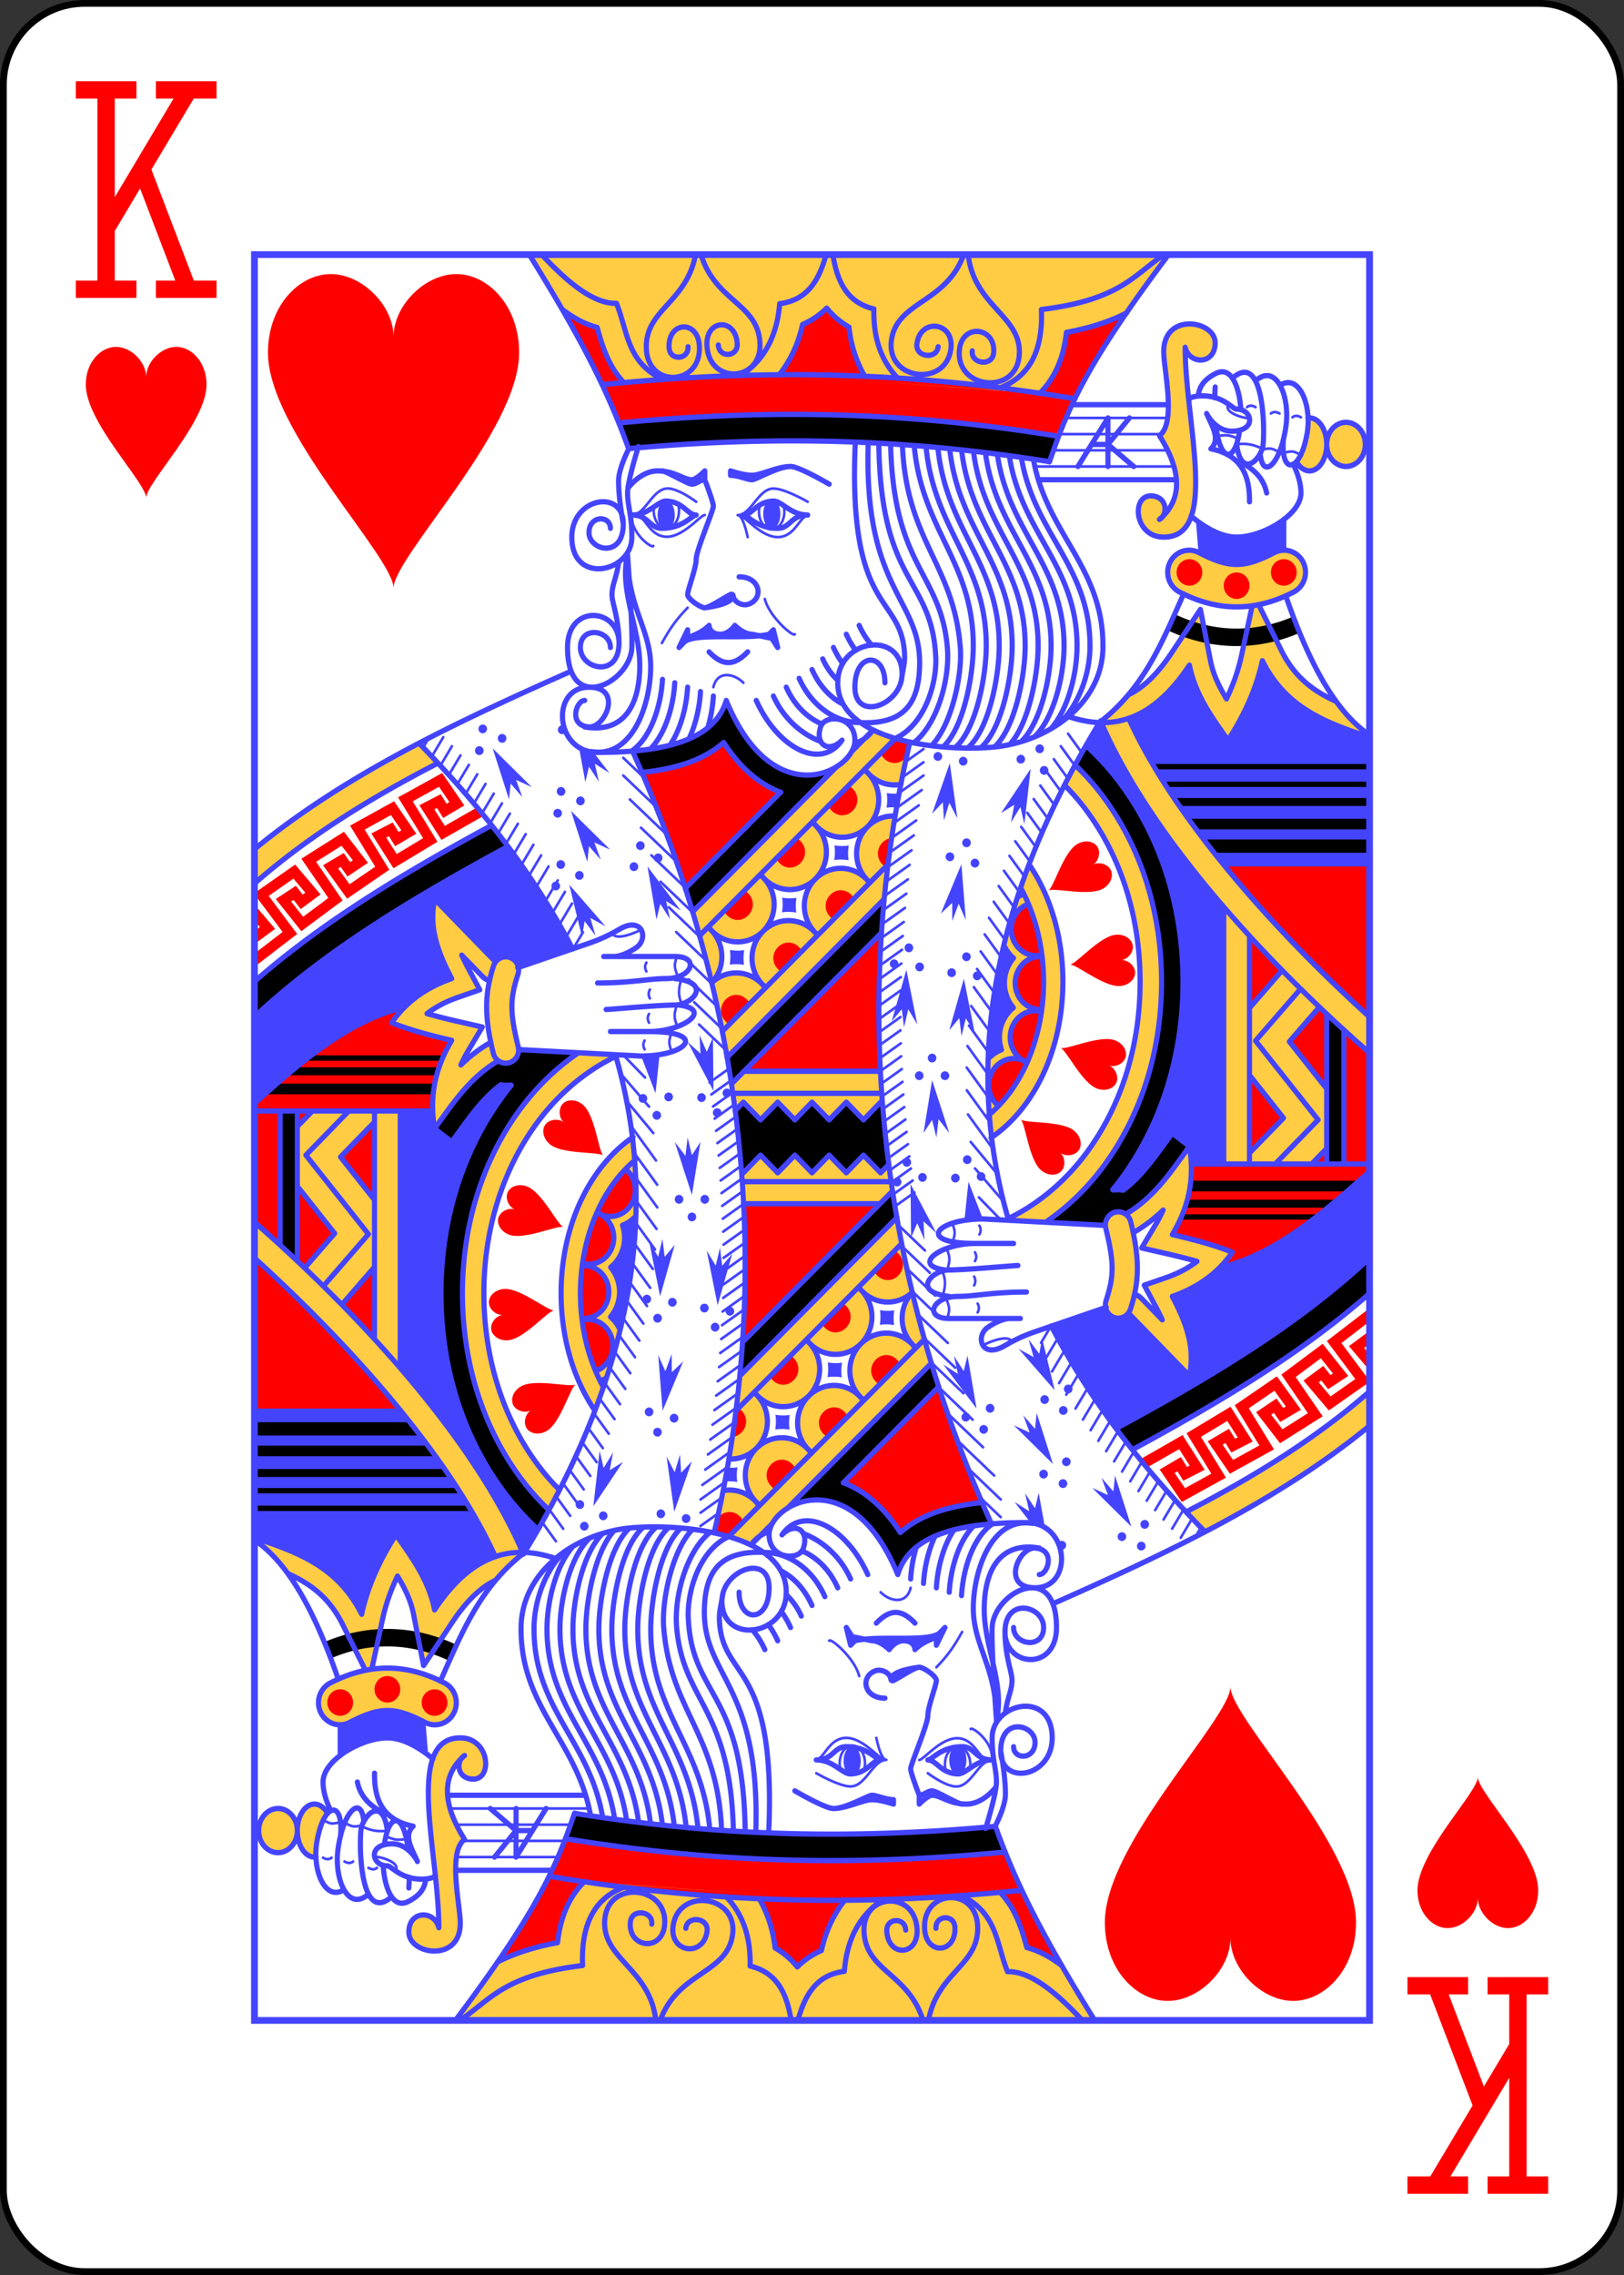<svg xmlns="http://www.w3.org/2000/svg" xmlns:xlink="http://www.w3.org/1999/xlink" width="240" height="336" viewBox="-120 -168 240 336" preserveAspectRatio="none" xmlns:v="https://vecta.io/nano"><rect x="-120" y="-168" width="240" height="336" fill="#333333" stroke="none"/><defs><path id="A" d="M-82.4-130.4H82.4v260.8H-82.4z"/></defs><symbol id="B" viewBox="-500 -500 1000 1000" preserveAspectRatio="xMinYMid"><path d="M-285-460h200m-100 0v920m-100 0h200M85-460h200m-100 20l-355 595M85 460h200m-100-20L-10-70" stroke="red" stroke-width="80" stroke-linecap="square" stroke-miterlimit="1.5" fill="none"/></symbol><symbol id="C" viewBox="-600 -600 1200 1200" preserveAspectRatio="xMinYMid"><path d="M0-300c0-100 100-200 200-200s200 100 200 250C400 0 0 400 0 500 0 400-400 0-400-250c0-150 100-250 200-250S0-400 0-300z" fill="red"/></symbol><symbol id="D" preserveAspectRatio="none" viewBox="0 0 1300 2000"><path fill="#fc4" d="M320.354 0c60.636 94.994 91.193 153.283 115.787 219.859 186.786-16.687 339.962-8.712 490.734 14.793C947.967 174.509 969.461 124.313 1065.727 0zM1090 78.564c-15 .062-30 8.936-30 31.436 0 20 14.992 80.996-5 95 26.055 40.329 25.883 70.236 3.91 91.48 5.286-7.545 3.077-21.749-12.342-23.123C1021.667 271.139 1025 320 1060 320c65.192 0 25-130 25-215 5 20 35 20 35-5 0-12.748-15-21.497-30-21.436zM1230 185c-.633 0-1.266.045-1.897.135.27 16.532-3.981 32.956-13.363 49.256 3.8 6.729 9.381 10.609 15.26 10.609 11.046 0 20-13.431 20-30s-8.954-30-20-30zm20 30a22.5 25 0 0 0 22.5 25 22.5 25 0 0 0 22.5-25 22.5 25 0 0 0-22.5-25 22.5 25 0 0 0-22.5 25zm-49.881 119.84a25.003 25.003 0 0 0-11.299 2.799c-35.528 17.764-52.113 17.764-87.641 0a25.003 25.003 0 1 0-22.359 44.723c28.37 14.185 56.309 19.305 84.367 15.393l-12.596 56.838c-3.547 16.006-9.343 32.204-17.385 48.609-8.742-14.062-15.645-27.995-18.699-43.143l-11.721-58.129-33.434 48.975c-18.028 26.407-34.973 40.588-50.74 47.77-3.208 5.616-19.317 21.99-28.877 29.156l-3.338.309.689 1.535c-.208.132-.44.295-.637.412.274.006.548.002.822.006C1045.5 660.939 1178.456 800.588 1300 904.242v-40.715c-111.405-98.016-228.001-224.936-280.809-338.262 24.201-8.04 47.876-26.675 70.809-60.266 6.67 33.087 26.021 58.938 45 85 19.905-29.886 33.326-59.885 40-90 28.146 55.001 76.599 70.801 125 86.701v-2.834c-15.518-10.109-29.132-22.122-39.064-37.816-26.513-11.63-48.277-27.341-63.68-57.439l-26.66-52.096c13.469-2.64 26.977-7.351 40.584-14.154a25.003 25.003 0 0 0-11.061-47.521zM721.127 538.338l-24.783 24.313c-3.44 6.355-9.802 12.743-17.629 17.307L510.768 744.115a1384.97 1384.97 0 0 1 22.34 80.496c15.821-16.563 15.728-42.643-.223-59.049-1.295-1.331-2.677-2.578-3.875-3.986 1.37 1.234 2.579 2.653 3.875 3.986 16.362 16.829 43.269 17.206 60.098.844s17.208-43.269.846-60.098c-1.366-1.405-2.829-2.713-4.086-4.201 1.45 1.297 2.719 2.795 4.086 4.201 16.362 16.829 43.269 17.208 60.098.846s17.208-43.269.846-60.098c-1.437-1.478-2.98-2.85-4.295-4.418 1.528 1.357 2.857 2.939 4.295 4.418 16.362 16.829 43.269 17.208 60.098.846s17.208-43.271.846-60.1c-1.507-1.55-3.131-2.983-4.504-4.633 1.607 1.417 2.995 3.081 4.504 4.633 9.838 10.119 24.057 14.694 37.986 11.795a1300.94 1300.94 0 0 1 10.508-47.437c-15.57-3.203-30.436-7.746-43.082-13.822zm-6.258 109.564c-16.829 16.362-17.208 43.269-.846 60.098 1.119 1.151 2.303 2.239 3.35 3.445-1.178-1.081-2.231-2.294-3.35-3.445-16.362-16.829-43.269-17.208-60.098-.846s-17.208 43.269-.846 60.098c1.19 1.224 2.453 2.376 3.561 3.662-1.255-1.143-2.371-2.438-3.561-3.662-16.362-16.829-43.269-17.208-60.098-.846s-17.208 43.271-.846 60.1c1.26 1.296 2.601 2.51 3.77 3.877-1.332-1.205-2.509-2.58-3.77-3.877-15.971-16.427-42.08-17.232-59.025-1.881a1372.76 1372.76 0 0 1 17.916 84.4l183.162-179.252c3.062-31.157 7.286-62.468 12.719-93.918-11.875-.592-23.502 3.747-32.039 12.047zm241.977-69.66l-12.512 22.57a258.88 258.88 0 0 1 26.76 30.346c40.312 53.644 61.406 120.996 61.406 192.369s-21.093 138.726-61.406 192.371c-23.731 31.58-55.716 59.03-93.498 76.514l45.037 3.34c26.851-17.853 49.978-40.256 68.447-64.834 43.835-58.332 66.42-131.092 66.42-207.391s-22.586-149.059-66.42-207.389a283.65 283.65 0 0 0-34.234-37.896zm-204.822 29.742l-3.842 20.584 3.842-20.584zm150.879 83.053c-43.345 110.769-55.473 213.145-43.953 308.992 14.996-9.728 28.699-22.901 40.195-38.199 27.3-36.329 43.355-85.002 43.355-138.303 0-50.701-14.527-97.213-39.598-132.49zM1130 741.301V1030h105l15-17.574v-67.645l-43.512-53.4 33.828-37.889-43.32-41.572L1160 853.361V774.01zM570.734 925l-14.627 14.322 4.344 30.227L570 960l20 20 20-20 20 20 20-20 20 20 20-20 20 20 20-20 2.236 2.236L729.818 925zM1160 929.314l39.627 48.631-39.627 39.629zM1090 1010c-21.101 28.415-40.879 57.832-74.309 76.92a15.002 15.002 0 0 0-23.164 16.074c9.715 38.859 9.69 53.516.322 81.619a15.002 15.002 0 0 0 25.971 14.207L1090 1270c3.764-21.351 4.836-44.933-20-90 29.406-9.92 53.114-26.17 70-50-16.654-6.659-39.961-13.326-70-20 22.693-36.974 25.104-69.341 20-100zm-30.66 72.209c-2.399 5.171-5.098 10.453-8.516 16.022l-16.504 26.891 30.799 6.844c12.616 2.803 23.682 5.594 33.682 8.346-10.233 7.616-22.108 13.686-35.992 18.369l-25.506 8.605 12.992 23.574c3.169 5.75 5.774 10.884 8.055 15.67l-23.619-23.619a22.4 22.4 0 0 0-8.715-5.549c4.889-21.744 4.288-42.223-1.607-69.652.823-.361 1.634-.774 2.428-1.242 12.459-7.113 23.026-15.421 32.504-24.258zM1300 1287.623c-63.402 53.97-136.274 97.473-213.894 136.4l22.383 22.426c68.061-34.6 132.961-73.233 191.512-119.961z"/></symbol><symbol id="E" preserveAspectRatio="none" viewBox="0 0 1300 2000"><path fill="red" d="M667.129 60.605c-7.782 7.603-17.327 14.042-28.16 18.557-4.972 22.292-14.542 41.391-27.148 56.947-57.83.426-118.197 3.301-181.547 8.973-6.182-6.936-11.54-14.351-15.539-21.9-8.068-15.23-11.816-28.962-15.193-40.678-14.958-3.779-28.374-11.3-40.654-20.223 29.074 48.754 48.962 87.641 65.6 127.744 195.866-17.399 355.945-8.977 513.148 15.521 14.906-38.016 34.875-77.296 79.129-139.66-17.867 9.1-40.336 16.83-70.18 22.223-2.839 26.208-11.877 48.573-27.486 65.252a94.42 94.42 0 0 1-3.928 3.955l-203.953-14.262 203.133 13.801c-65.998-9.5-133.039-16.083-202.99-18.971-9.361-15.969-15.921-34.721-18.256-55.77-10.278-5.666-19.065-13.105-25.975-21.51zM1090 345a15 15 0 1 0 0 30 15 15 0 1 0 0-30zm110 0a15 15 0 1 0 0 30 15 15 0 1 0 0-30zm-55 15a15 15 0 1 0 0 30 15 15 0 1 0 0-30zM747 548l-17.08 16.857c.85 1.971 2.089 3.843 3.719 5.52 6.944 7.142 17.604 7.291 24.746.348a19.02 19.02 0 0 0 2.074-2.377l3.398-16.229zm-199.945 4.58c-13.256 11.369-29.45 19.387-46.059 24.488-15.724 4.83-32.378 7.76-49.045 9.994 18.804 42.608 35.625 86.046 50.391 130.656l111.373-108.91c-23.62-8.164-47.028-26.43-66.66-56.229zm-44.713 165.139l-.016.016.188.496-.172-.512zm190.193-116.287l-23.439 22.947c.845 1.872 2.044 3.65 3.6 5.25 6.944 7.142 17.604 7.291 24.746.348s7.293-17.604.35-24.746c-1.586-1.632-3.368-2.898-5.256-3.799zm50.359 59.363c-3.8.369-7.524 2.043-10.598 5.031-7.142 6.944-7.291 17.604-.348 24.746.741.762 2.534 1.95 4.074 2.916zm-111.021.027l-23.59 23.092c.836 1.768 1.991 3.447 3.469 4.967 6.944 7.142 17.604 7.293 24.746.35s7.291-17.606.348-24.748c-1.508-1.551-3.189-2.77-4.973-3.66zM1300 690.012l-170.836.102c51.649 61.762 111.97 121.61 170.836 173.402zm-616.199 29.959c-4.426-.062-8.876 1.636-12.447 5.107-7.142 6.944-7.291 17.604-.348 24.746 1.232 1.268 2.582 2.316 4.008 3.143l24.055-23.551c-.777-1.41-1.767-2.752-2.969-3.988-3.472-3.571-7.873-5.395-12.299-5.457zm-112.594.246l-23.73 23.232c.824 1.665 1.934 3.247 3.332 4.686 6.944 7.142 17.604 7.291 24.746.348s7.291-17.604.348-24.746c-1.429-1.47-3.014-2.643-4.695-3.52zm331.207 15.656c-12.14 3.718-20.203 15.212-20.203 28.17 0 16.569 13.016 30 29.072 30 2.231 0 4.454-.265 6.766.129-.613.858-1.366.828-2.121.828-16.056 0-29.072 13.431-29.072 30s13.016 30 29.072 30c.615 0 1.229-.019 1.699 1.229-2.547.639-5.02.309-7.504.309-16.056 0-29.072 13.431-29.072 30 0 10.741 5.554 20.471 14.24 25.85-3.236-1.212-6.662-1.857-10.133-1.857-16.056 0-29.072 13.431-29.072 30 0 9.245 4.13 17.972 11.521 23.424C900.532 930.564 920 878.849 920 823.527c0-30.751-6.036-60.829-17.586-87.654zm-171.395 32.18l-159.818 156.49 158.576.34c-2.723-51.569-2.412-103.855 1.242-156.83zm429.223 5.037l-.242 78.85 36.947-41.236c-12.348-13.431-24.516-25.885-36.705-37.613zm-537.385 6.133c-4.426-.062-8.876 1.637-12.447 5.109-7.142 6.944-7.293 17.604-.35 24.746 1.311 1.349 2.757 2.447 4.285 3.297l23.928-23.432a18.56 18.56 0 0 0-3.117-4.264c-3.472-3.571-7.873-5.395-12.299-5.457zm-60.943 59.254c-4.426-.062-8.876 1.636-12.447 5.107-7.142 6.944-7.293 17.604-.35 24.746 1.389 1.429 2.928 2.579 4.557 3.447l23.801-23.303c-.816-1.613-1.903-3.145-3.262-4.543-3.472-3.571-7.873-5.393-12.299-5.455zm678.402 15.016l-33.828 37.889 43.512 53.4v-82.447zm29.49 25.582l.312 150.926H1300V904.26l-30.193-25.186zM1160 929.314v88.26l39.627-39.629zm90 83.578L1232.318 1030h17.787zm50 17.119l-207.918.24c.981 24.864-4.379 50.904-22.082 79.748 30.039 6.674 53.346 13.341 70 20-4.213 5.945-8.85 11.418-14.428 16.93 68.457-14.519 130.475-70.541 174.428-108.885zm-1.736 164.57l-48.064 35.9 33.17 43.131-28.812 19.615-13.892-15.891 3.092-2.227 7.924 9.961 23.426-14.978-29.789-36.447-48.121 34.863 30.887 43.734-29.664 18.227-13.135-16.522 3.191-2.08 7.451 10.32 24.1-13.867-28.08-37.834-49.141 32.764 28.688 45.504-30.645 16.443-12.147-17.26 3.309-1.891 6.834 10.738 24.869-12.436-25.82-39.412-51.275 30.016 28.875 45.801-30.645 16.443-12.147-17.26 3.309-1.891 6.834 10.738 24.869-12.436-25.75-39.305-49.443 27.469 8.01 9.275 37.508-20.838 12.248 18.695-3.129 1.564-7.166-11.262-24.691 14.109 25.853 36.74 51.355-27.557-29.125-46.199 30.725-17.984 12.178 18.588-3.129 1.564-7.166-11.262-24.691 14.109 25.853 36.74 51.355-27.557-29.312-46.496 29.914-19.947 13.244 17.846-3.033 1.744-7.812-10.822-23.824 15.527 27.957 35.166 49.623-30.49-31.426-44.5 29.352-21.266 14.092 17.242-2.949 1.885-8.309-10.447-23.072 16.625 29.568 33.82 47.48-32.322v-1.254l-32.869-42.74 29.111-21.744 3.758 4.598v-18.961zm.76 25.103l-23.072 16.625 24.049 27.508v-18.233l-6.336-7.248 3.092-2.227 3.244 4.078v-19.275z"/></symbol><symbol id="F" preserveAspectRatio="none" viewBox="0 0 1300 2000"><path fill="#44f" d="M603.152 277.127a10 16.642 0 0 0-10 16.641 10 16.642 0 0 0 10 16.643 10 16.642 0 0 0 10-16.643 10 16.642 0 0 0-10-16.641zM480 278.357A10 16.642 0 0 0 470 295a10 16.642 0 0 0 10 16.643A10 16.642 0 0 0 490 295a10 16.642 0 0 0-10-16.643zm720.082 21.563C1184.405 311.755 1162.229 320 1145 320c-16.299 0-32.597-8.856-44.219-17.086l1.633 35.299c34.293 17.189 50.878 17.19 86.406-.574a24.89 24.89 0 0 1 11.238-2.795zM530 420c-10 10-24.607 13.168-25.584 14.406L500 440c8.827-11.184 57.87-5.191 88.768-8.246L580 430c-10 0-20-10-20-10s-6.717 10-16.717 10C529.999 430 530 420 530 420zm58.768 11.754L605 435l-5-5c-3.328.787-7.126 1.348-11.232 1.754zM1175 460c-6.674 30.115-20.095 60.114-40 90-18.979-26.062-38.33-51.913-45-85-22.902 33.546-46.544 52.183-70.799 60.172 24.822 53.374 63.838 109.791 109.855 164.809l170.943.018V546.701c-48.401-15.9-96.854-31.7-125-86.701zm-188.602 68.139c-5.778 9.182-11.348 18.312-16.768 27.652 15.487 14.084 29.388 29.297 41.436 45.328 47.354 63.015 71.434 141.175 71.434 222.408s-24.078 159.394-71.434 222.41c-3.338 4.443-6.819 8.822-10.373 13.275 2.7.03 5.286-.139 7.934-.033 1.484.059 2.865.277 4.271.455 22.057-16.129 38.059-38.99 57.031-64.539L1090 1010c1.05 6.306 1.782 12.684 2.055 19.58l37.807.42.66-289.316c-60.507-69.222-113.196-142.191-144.123-212.545zm-71.094 26.615a5 5 0 0 0-1.953 9.525 5 5 0 0 0 4.238-9.057 5 5 0 0 0-2.285-.469zm-118.52 8.67a5 5 0 0 0-.941 9.918 5 5 0 1 0 1.791-9.838 5 5 0 0 0-.85-.08zm96.459 3.09a5 5 0 0 0-1.953 9.525 5 5 0 0 0 4.238-9.057 5 5 0 0 0-2.285-.469zm-66.943 2.287a5 5 0 0 0-.943 9.918 5 5 0 0 0 1.791-9.838 5 5 0 0 0-.848-.08zm-15.701 7.23l-20.592 57.234 12.525-12.965 1.334 20.574 6.215-19.957 9.439 17.727zm109.818 3.193a5 5 0 0 0-1.953 9.527 5 5 0 1 0 4.238-9.059 5 5 0 0 0-2.285-.469zm-15.539 3.172l-34.482 50.109 15.414-9.35-3.945 20.234 11.09-17.717 4.615 19.543zM737.121 609.82a53.15 53.15 0 0 1-.234 16.674c3.906-.564 7.861-.691 11.787-.381l2.93-15.787c-4.823.493-9.7.323-14.482-.506zm92.875 51.41a5 5 0 0 0-1.045 9.854 5 5 0 1 0 2.387-9.711 5 5 0 0 0-1.342-.143zm-153.818 7.844a53.15 53.15 0 0 1-.234 16.674 53.15 53.15 0 0 1 16.674.234 53.15 53.15 0 0 1 .234-16.674 53.15 53.15 0 0 1-16.674-.234zm134.479 7.998a5 5 0 0 0-1.045 9.854 5 5 0 1 0 2.387-9.711 5 5 0 0 0-1.342-.143zm29.133 7.16a5 5 0 0 0-1.045 9.854 5 5 0 1 0 2.387-9.711 5 5 0 0 0-1.342-.143zm-15.611 6.273l-24.033 55.879 13.291-12.18.082 20.615 7.416-19.541 8.344 18.266zm-208.943 37.82A53.15 53.15 0 0 1 615 745a53.15 53.15 0 0 1 16.674.234 53.15 53.15 0 0 1 .234-16.674 53.15 53.15 0 0 1-16.674-.234zm147.967 51.855a5 5 0 0 0-.832 9.959 5 5 0 1 0 1.186-9.93 5 5 0 0 0-.354-.029zm110.396 2.289c-10.961 44.137-16.844 86.611-18.26 127.848l.193.508c4.283-4.47 9.521-7.995 15.379-10.203-1.534-4.455-2.359-9.207-2.359-14.086 0-13.505 6.336-25.728 16.191-33.564-6.465-7.527-10.387-17.353-10.387-27.973 0-10.72 3.992-20.632 10.566-28.186-4.719-3.988-8.568-9.009-11.324-14.344zm-319.307 5.109c.8 5.533.721 11.164-.234 16.672a53.15 53.15 0 0 1 16.674.234c-.8-5.533-.721-11.164.234-16.672a53.15 53.15 0 0 1-16.674-.234zm275.484 2.725a5 5 0 0 0-.332 9.959 5 5 0 1 0 1.184-9.93 5 5 0 0 0-.852-.029zm-84.338 7.959a5 5 0 0 0-.332 9.959 5 5 0 1 0 1.186-9.93 5 5 0 0 0-.854-.029zm30.145 3.549a5 5 0 0 0-5.061 4.408 5 5 0 1 0 9.93 1.184 5 5 0 0 0-4.869-5.592zm36.93 6.574a5 5 0 0 0-.332 9.959 5 5 0 1 0 1.184-9.93 5 5 0 0 0-.852-.029zM760 810l-17.039 58.393 11.707-13.709 2.596 20.451 4.977-20.301 10.51 17.113zm82.654 1.936a5 5 0 0 0-5.059 4.408 5 5 0 1 0 9.93 1.184 5 5 0 0 0-4.871-5.592zm-15.58 8.188l-17.039 58.393 11.707-13.709 2.596 20.451 4.977-20.301 10.51 17.113zM790 905a5 5 0 1 0 0 10 5 5 0 1 0 0-10zm-15 20a5 5 0 1 0 0 10 5 5 0 1 0 0-10zm30 0a5 5 0 1 0 0 10 5 5 0 1 0 0-10zm-15 10l-10 60 10-15 5 20 2.537-20.748L810 995zm41.168 85.121a5 5 0 0 0-5.203 5.281 5 5 0 1 0 9.984-.578 5 5 0 0 0-4.781-4.707zm-70.5 2.992a5 5 0 0 0-5.051 5.867 5 5 0 1 0 9.848-1.738 5 5 0 0 0-4.797-4.129zM1300 1038.551c-44.498 38.33-106.274 93.932-174.578 108.529-14.742 14.61-33.499 25.524-55.422 32.92 24.836 45.067 23.764 68.649 20 90l-71.174-71.176c-3.786 4.87-10.371 7.082-16.574 5.014-5.289-1.763-8.931-6.182-9.961-11.27l-63.361 21.008c21.407 40.022 46.899 78.807 75.711 116.182 109.285-57.818 212.277-117.477 295.359-193.248zm-307.709 154.018l.766-.254-.916-.598c.041.286.093.569.15.852zm-144.992-153.348a5 5 0 0 0-5.203 5.281 5 5 0 0 0 5.279 4.703 5 5 0 0 0-.076-9.988zm-68.383.98a5 5 0 0 0-5.051 5.867 5 5 0 1 0 9.848-1.738 5 5 0 0 0-4.797-4.129zm38.432.754a5 5 0 0 0-5.203 5.279 5 5 0 1 0 9.984-.578 5 5 0 0 0-4.781-4.705zm-67.977 4.461a5 5 0 0 0-5.049 5.867 5 5 0 1 0 9.848-1.738 5 5 0 0 0-4.799-4.129zm83.029 4.658l-4.727 43.863 21.557-1.672zm-67.514 2.656l.58 60.824 7.24-16.51 8.4 18.828L780 1095l15.01 13.342zm153.299 174.525L915 1245l-12.562-16.346 5.949 20.037-17.711-9.469 42.275 47.041zm-86.875 19.826l-4.449 17.469-11.361-17.203 4.5 20.412-16.986-10.713 38.797 49.949zm117.338 32.783a5 5 0 0 0-4.533 6.996 5 5 0 1 0 9.17-3.99 5 5 0 0 0-4.637-3.006zm-27.51 11.969a5 5 0 0 0-4.533 6.994 5 5 0 1 0 9.17-3.99 5 5 0 0 0-4.637-3.004zm-63.359 9.897a5 5 0 0 0-1.82.279 5 5 0 1 0 3.322 9.432 5 5 0 0 0-1.502-9.713zm85.094 2.459a5 5 0 0 0-4.535 6.994 5 5 0 0 0 9.17-3.988 5 5 0 0 0-4.635-3.006zm-113.391 7.508a5 5 0 0 0-1.82.279 5 5 0 1 0 3.322 9.432 5 5 0 0 0-1.502-9.713zm82.398.373L910 1330l-13.723-15.385 7.396 19.549-18.354-8.149 45.598 43.828zm-61.605 13.508a5 5 0 0 0-1.82.279 5 5 0 1 0 3.322 9.432 5 5 0 0 0-1.502-9.713zm96.33 36.721a5 5 0 0 0-4.51 7.322 5 5 0 0 0 8.854-4.647 5 5 0 0 0-4.344-2.676zm-26.562 13.945a5 5 0 0 0-4.51 7.322 5 5 0 1 0 8.854-4.648 5 5 0 0 0-4.344-2.674zm83.164 6.662l-1.881 17.93-13.725-15.385L995 1405l-18.354-8.148 45.596 43.826zm-60.586 4.072a5 5 0 0 0-4.51 7.324 5 5 0 1 0 8.854-4.648 5 5 0 0 0-4.344-2.676zm-28.383 15.498L910 1420l-11.566-17.064 4.744 20.355-17.113-10.508 18.98 23.838 16.611 5.371zm123.693 30.656a5 5 0 0 0-4.51 7.324 5 5 0 1 0 8.853-4.648 5 5 0 0 0-4.344-2.676zm-26.562 13.945a5 5 0 0 0-4.51 7.324 5 5 0 0 0 8.854-4.648 5 5 0 0 0-4.344-2.676zm-70.357 9.73a5 5 0 0 0-4.061 2.465l2.543 7.205a5 5 0 0 0 6.467-6.392 5 5 0 0 0-4.949-3.277zm92.936 1.006a5 5 0 0 0-4.51 7.322 5 5 0 0 0 8.853-4.647 5 5 0 0 0-4.344-2.676z"/></symbol><symbol id="G" preserveAspectRatio="none" viewBox="0 0 1300 2000"><path d="M631.533 181.016c-65.078-.14-133.435 2.915-206.787 9.697l11.316 29.096c186.863-16.634 340.041-8.662 490.852 14.756l10.643-28.699c-98.203-15.511-197.56-24.617-306.023-24.85zm441.234 226.17l-8.416 18.141c49.739 23.015 104.156 24.041 154.311 3.076l-7.596-18.488c-45.317 19.084-93.23 18.174-138.299-2.729zM550 505c-11.907 39.688-58.598 53.443-109.68 57.092 3.89 7.731 7.574 15.85 11.309 24.242 16.989-1.506 33.643-4.436 49.367-9.266 16.608-5.101 32.803-13.12 46.059-24.488 19.633 29.798 43.039 48.065 66.508 56.377L502.246 717.459l8.428 26.354 168.287-164.002C647.595 599.015 588.798 596.705 550 505zm419.578 51.051l-12.732 22.191a283.65 283.65 0 0 1 34.234 37.896c43.834 58.33 66.42 131.09 66.42 207.389s-22.585 149.059-66.42 207.391c-18.47 24.578-41.597 46.98-67.844 64.816l68.641 3.559c.199-8.479 7.048-15.481 15.75-15.133 3.496.14 6.72 1.482 8.641 3.213 32.849-19.533 52.629-48.954 73.732-77.373l-20.07-14.904c-18.973 25.549-34.974 48.41-57.031 64.539-1.406-.178-2.787-.396-4.271-.455-2.647-.106-5.234.063-7.869.182l10.309-13.424c47.355-63.016 71.434-141.178 71.434-222.41s-24.08-159.393-71.434-222.408a308.44 308.44 0 0 0-41.488-45.068zM1047.111 577l3.727 6H1300v-6zm12.473 20l4.055 6H1300v-6zm12.5 18.5l6.297 9H1300v-9zm16.828 23.5l9.031 12H1300v-12zm17.93 23.5l12.016 15H1300v-15zm-372.664 67.471L551.063 909.271l5.045 30.051 174.945-171.301zM1250 862.334V1030h20V880.371zM570 960l-9.549 9.549 4.422 35.451h171.262l-3.898-42.764L730 960l-20 20-20-20-20 20-20-20-20 20-20-20-20 20zm521.461 89l-1.781 12h184.168l13.994-12zm-3.914 21.5l-2.953 9h166.777l10.963-9zm-5.852 16.5l-2.639 6h154.533l7.908-6zM1300 1136.51c-83.082 75.771-186.077 135.418-295.393 193.078l18.996 23.951c99.801-52.704 195.445-107.903 276.397-177.014z"/></symbol><symbol id="H" preserveAspectRatio="none" viewBox="0 0 1300 2000"><path stroke="#44f" stroke-linecap="round" stroke-linejoin="round" stroke-width="6" fill="none" d="M520.672.153c16.67 52.963 65.937 55.088 68.644 99.564 2.734 44.917-59.291 48.357-61.782 3.426-1.684-30.367 33.643-31.912 35.304-1.958.831 14.977-21.235 16.201-22.065 1.224M514.209.151c-10.564 54.813-59.517 62.307-57.285 106.909 2.25 44.944 64.274 41.505 61.782-3.426-1.684-30.367-36.965-27.996-35.304 1.958.831 14.977 22.896 13.753 22.065-1.224M832.117.151c6.783 59.167 64.417 69.896 59.33 115.353-5.005 44.721-74.794 36.481-69.517-8.208 3.566-30.204 43.242-25.103 39.724 4.69-1.759 14.897-26.586 11.965-24.828-2.932M826.81.195c-20.59 55.295-78.71 52.503-84.328 97.72-5.549 44.657 64.24 52.898 69.517 8.208 3.566-30.204-36.206-34.484-39.724-4.69-1.759 14.897 23.069 17.828 24.828 2.932m118.068 52.952a94.44 94.44 0 0 0 3.928-3.956c15.61-16.679 24.647-39.044 27.487-65.252 29.843-5.393 52.312-13.121 70.105-21.992m-147.452 84.828c31.576-11.865 50.335-38.363 48.176-88.74 91.849-10.837 107.24-38.864 143.197-62.267M358.634 61.953c12.533 9.25 25.949 16.772 40.907 20.552 3.377 11.716 7.126 25.447 15.194 40.677 3.999 7.549 9.357 14.965 16.111 21.901m44.983-3.605c-42.083-20.39-40.427-54.228-53.771-86.258-27.123.768-57.764-24.581-87.183-55.161m276.804 136.233c12.678-15.588 22.299-34.751 27.29-57.129 10.834-4.514 20.377-10.953 28.16-18.557 6.909 8.405 15.696 15.843 25.975 21.509 2.335 21.049 8.895 39.8 18.479 55.838M666.439.097c-8.125 28.527-21.5 51.556-54.118 55.484-3.387 40.084-20.275 65.198-45.133 81.448M750 140c-18.053-18.314-28.711-43.235-27.843-78.429-32.159-7.49-42.898-32.045-47.838-61.485m390.801.687c-95.776 123.77-117.196 173.859-138.283 233.967M320.681.467c60.503 94.808 90.905 152.899 115.537 219.445m-11.471-29.2c195.606-18.087 355.686-9.666 512.811 15.153m-501.494 13.942c186.863-16.634 340.039-8.66 490.85 14.757m-521.539-87.207c211.067-20.772 383.092-11.451 551.221 15.99m-77.583 929.777c-49.154-164.681-27.331-350.914 107.386-564.987 57.772 131.42 191.479 271.967 313.637 376.139m-192.617 541.58c-72.615-72.347-134.279-149.487-178.48-232.399M-.017 673.517c108.131-86.3 237.929-144.971 369.274-201.67m394.895 80.269c-77.421 322.262-23.657 629.835 95.19 885.701M510.827 744.399l168.292-164.786m-65.621 29.264L502.326 717.734m16.563 53.76L747.18 547.959M557.656 950h173.713m-180.306-40.728l183.115-179.301m4.544-39.438L545.416 879.812m10.691 59.51l174.945-171.301M729.818 925H570.734M385 505c-10 0-19.402 28.553 5 30 18.973 1.125 40-45 0-45-45 0-40.131 73.839 9.869 73.839C464.791 563.839 535 555 550 505c55 130 150.188 80.355 150 45-.147-27.73-35-30-40-15-6.834 20.501 10 30 25 15M560.451 969.549L570 960l20 20 20-20 20 20 20-20 20 20 20-20 20 20 20-20 2.236 2.236M589.452 702.391a42.5 42.5 0 0 1 3.53 64.016 42.5 42.5 0 0 1-63.712-5.087m181.589-177.803a42.5 42.5 0 0 1 4.011 64.385 42.5 42.5 0 0 1-64.072-5.577m-.641.629a42.5 42.5 0 0 1 3.769 64.201 42.5 42.5 0 0 1-63.894-5.332m-61.28 60.012a42.5 42.5 0 0 1 4.295 62.813m-.019.082a42.5 42.5 0 0 1 62.633 5.896m.493-.484a42.5 42.5 0 0 1-3.171-63.734 42.5 42.5 0 0 1 63.437 4.721m97.254-171.116a42.5 42.5 0 0 1-42.11-17.188m6.006 128.431a42.5 42.5 0 0 1-2.7-63.354 42.5 42.5 0 0 1 32.054-11.959M656.86 770.699a42.5 42.5 0 0 1-2.935-63.544 42.5 42.5 0 0 1 63.252 4.48m-21.04-148.685l25.117-24.594m-269.51 48.201c16.874-1.729 33.527-4.658 49.251-9.488 16.608-5.101 32.803-13.12 46.059-24.488 19.633 29.798 43.04 48.065 66.574 56.457m335.511-85.78c48.707 15.887 96.192 7.172 140.86-58.257 6.67 33.087 26.021 58.938 45 85 19.905-29.886 33.326-59.885 40-90 28.139 54.988 76.577 70.791 124.966 86.687m.049 316.869c-111.461-98.063-228.127-225.081-280.901-338.451M893.151 717.069A132.614 176.472 0 0 1 920 823.528h0a132.614 176.472 0 0 1-64.023 151.033m2.616 25.863c15.352-10.124 29.055-23.296 40.551-38.594 27.3-36.329 43.355-85.002 43.355-138.303 0-50.701-14.527-97.213-39.442-132.898m-25.462 401.784c37.782-17.484 69.766-44.935 93.498-76.514 40.313-53.646 61.406-120.998 61.406-192.371s-21.094-138.725-61.406-192.369c-8.011-10.661-16.963-20.851-26.761-30.346m-21.701 494.939c26.851-17.853 49.978-40.255 68.448-64.833 43.835-58.331 66.42-131.092 66.42-207.391s-22.586-149.059-66.42-207.389a283.65 283.65 0 0 0-34.234-37.896m43.783 480.822c3.619-4.305 7.099-8.684 10.438-13.127 47.355-63.016 71.434-141.178 71.434-222.41s-24.08-159.393-71.434-222.408c-12.047-16.031-25.948-31.245-41.488-45.068m193.615-158.325l-12.601 56.865c-3.547 16.006-9.343 32.204-17.385 48.609-8.742-14.062-15.645-27.995-18.699-43.143l-11.721-58.129-33.434 48.975c-18.028 26.407-34.973 40.589-50.741 47.77m242.323 7.375c-26.513-11.63-48.278-27.341-63.68-57.439l-26.666-52.107M985.512 529.677c52.75-39.676 73.688-93.201 97.756-145.363m116.851-49.474a25.003 25.003 0 0 0-11.299 2.799c-35.528 17.764-52.113 17.764-87.641 0a25.003 25.003 0 1 0-22.359 44.723c44.472 22.236 87.887 22.236 132.359 0a25.003 25.003 0 0 0-11.061-47.521h0m2.13 51.562c25.841 72.738 56.575 130.842 97.73 157.772m.031 743.446c-63.404 53.972-136.281 97.475-213.904 136.404m213.947-247.52c-80.96 69.126-176.631 124.322-276.448 177.035m276.431-217.036c-83.086 75.779-186.104 135.419-295.428 193.084M1092.024 1030H1300m-140-100.686l39.627 48.631-39.627 39.629m0-88.26h0m90 15.467l-43.512-53.4 33.828-37.889m-43.319-41.571L1160 853.361M1232.426 1030l17.574-17.574m-120-271.125V1030m30-255.99V1030m58.49-197.108l-51.424 57.6L1240 980l-50 50m60-167.666V1030m20-149.629V1030m-140.906-340H1300m-292.373 394.16a15.002 15.002 0 0 0-15.1 18.834c9.715 38.859 9.69 53.516.322 81.619a15.002 15.002 0 1 0 28.459 9.486c10.632-31.897 10.608-57.239.322-98.381a15.002 15.002 0 0 0-14.004-11.559h0m11.193 114.66L1090 1270c3.764-21.351 4.836-44.933-20-90 29.406-9.92 53.114-26.17 70-50-16.654-6.659-39.961-13.326-70-20 22.693-36.974 25.104-69.341 20-100-21.103 28.419-40.883 57.839-74.32 76.927m285.041-48.999c-44.549 38.348-106.667 94.502-175.681 109.493m-133.303-47.843l-142.058-7.325c-55 0-78.958 27.747-9.678 27.747m250-110l-20.07-14.904c-18.973 25.549-34.974 48.41-57.031 64.539-1.406-.178-2.787-.396-4.271-.455-2.647-.106-5.234.064-7.869.183M900 1175c-40 0-60 5-80 5-30 0-40 25-10 25h82.857M890 1145c-5 0-60 5-80 5s-45 25 0 30m75-60h-45c-40 0-75 25-35 30m188.056 42.315L910 1220c-15 5-25 10-35.965 16.139C847.496 1250.995 840 1225 855 1215s25-10 25-10m144.382-97.28c.832-.363 1.651-.781 2.454-1.253 12.459-7.113 23.026-15.421 32.504-24.258-2.399 5.171-5.098 10.453-8.516 16.022l-16.504 26.891 30.799 6.844c12.616 2.803 23.682 5.594 33.682 8.346-10.233 7.616-22.108 13.686-35.992 18.369l-25.506 8.605 12.992 23.574c3.169 5.75 5.774 10.884 8.055 15.67l-23.619-23.619c-2.551-2.618-5.581-4.48-8.815-5.587m74.732-874.55l3.001 36.016M1200 299.84v35.008M1085 105c0 85 40.192 215-25 215-35 0-38.333-48.86-13.432-46.642C1065 275 1064.564 294.986 1055 300c25.797-21.415 27.524-52.396 0-95 19.992-14.004 5-75 5-95 0-45 60-35.495 60-10 0 25-30 25-35 5h0m6.905 191.162C1102.49 304.941 1123.745 320 1145 320c30 0 75-25 75-50 0-11.753-4.42-23.507-9.105-32.662m-121.939-73.746c3.168-2.072 8.087-3.592 16.044-3.592 25 0 35 15 40 15 18.229 0 23.951 24.451-5 25-19.996.379-30-20-30-20 6.156 14.159 16.642 29.114 5 40 35.229 6.801 45.444 29.923 45 60m-40.466-117.823c.078-3.881.231-7.94.466-12.177m28.511 49.16c-5.51 37.794-22.848 36.236-27.741-6.067m-20.532-32.749c1.3-12.081 7.921-19.139 19.762-25.345 21.11-11.063 28.913 21.391 29.933 40.77m-9.915-35.647c39.55-34.246 38.251 71.703 34.982 79.877-8.151 20.377-26.266 27.467-29.981-5.804m22.005-71.097c23.913-20.97 40.376 17.032 35.512 51.079-6.248 43.735-27.344 61.842-30.05 31.063m23.194-77.205c21.887-13.738 37.104 22.058 31.556 54.051-7.883 45.456-31.281 48.413-27.638 6.775m28.504-23.728A13.4 13.4 0 0 1 1230 185c11.046 0 20 13.431 20 30h0c0 16.569-8.954 30-20 30-5.879 0-11.461-3.88-15.261-10.609M1295 215a22.5 25 0 0 1-22.5 25 22.5 25 0 0 1-22.5-25 22.5 25 0 0 1 22.5-25 22.5 25 0 0 1 22.5 25h0m-341.742-45h112.004m-151.248 85h160.773M1150 235c14.419 7.861 26.457 17.773 30 35M917.772 854.94a29.072 30 0 0 1-1.844.06 29.072 30 0 0 1-29.072-30 29.072 30 0 0 1 29.072-30 29.072 30 0 0 1 2.261.091m-.279-1.838a29.072 30 0 0 1-6.627.79 29.072 30 0 0 1-29.072-30 29.072 30 0 0 1 19.991-28.499m-1.551 179.358a29.072 30 0 0 1-19.601-28.364 29.072 30 0 0 1 29.072-30 29.072 30 0 0 1 7.361.978m-50.202 106.671a29.072 30 0 0 1-11.195-23.657 29.072 30 0 0 1 29.072-30 29.072 30 0 0 1 15.406 4.559m-43.942 56.351a42.03 42.03 0 0 0 1.481 1.361m15.606-190.678c2.645 5.685 6.493 10.705 11.212 14.693-6.574 7.554-10.566 17.466-10.566 28.186 0 10.62 3.921 20.446 10.387 27.973-9.856 7.836-16.191 20.06-16.191 33.564 0 4.879.825 9.63 2.359 14.086-5.858 2.208-11.095 5.733-15.379 10.203m41.266-186.62c-2.593.984-5.044 2.215-7.334 3.659M735 485c0-35-35-35-35 5s55 20 55-15c0-50-75-40-75 10 0 64.14 114.105 78.021 179.105 73.021 64.638-4.972 129.54-48.49 130.074-113.317.746-90.608-65.255-127.78-81.056-212.612M707.267 530.174C755.952 531.731 775 510 775.484 463.588 776.263 389.015 710 380 715.528 213.414m5.697 324.97l.095.003m217.015-7.119c22.326-20.788 35.47-55.564 35.726-86.564.752-91.32-65.077-128.36-79.996-214.62m34.429 307.052c20.324-22.527 30.201-62.561 30.447-92.432.758-92.032-64.87-128.934-78.907-216.646m29.508 318.054c22.985-22.019 34.019-69.662 34.28-101.408.763-92.7-64.571-129.468-77.773-218.566m27.904 325.49c23.373-22.231 34.486-74.909 34.75-106.924.768-93.264-64.097-129.913-76.572-220.198m28.431 330.445c22.259-23.704 32.765-78.976 33.022-110.248.772-93.798-63.556-130.331-75.343-221.753m24.5 334.774c24.186-21.867 35.456-80.458 35.724-113.021.777-94.313-62.965-130.73-74.092-223.265m22.102 337.387c25.054-20.935 36.598-80.996 36.871-114.122.781-94.807-62.32-131.11-72.82-224.721m20.733 339.023c25.2-20.769 36.694-81.08 36.968-114.302.784-95.182-61.497-131.396-71.499-225.836m19.976 339.765c24.886-21.108 36.132-80.904 36.404-113.93.787-95.558-60.656-131.681-70.169-226.958m19.775 340.003c24.172-21.849 35.006-80.469 35.275-113.045.79-95.934-59.795-131.965-68.833-228.086m20.088 339.692c23.221-22.886 36.265-79.829 33.625-111.606C815 350 760 325 755.378 215.488m13.21 337.536c27.376-21.005 42.47-72.122 39.159-108.319C800 360 745 355 741.643 214.755m5.536 333.204c34.297-15.474 48.468-62.336 47.09-91.76C790 365 730 375 727.914 214.051m25.919 269.679c3.03-18.43 4.706-21.396 3.976-32.608-4.37-67.102-66.311-43.674-57.349-238.486M685 550c-25 35-75.399 8.408-100-45m75.345 46.462C638.381 543.637 616.831 525.685 605 500m116.224 38.385c-5.458 7.641-12.899 12.661-21.454 15.286m-37.93-21.843C645.218 525.066 629.78 511.233 620 490m86.506 39.951c-26.158.828-55.97-16.223-71.506-49.951m51.413 29.317C672.032 502.229 658.868 489.251 650 470m30.252 12.308c-7.07-6.296-13.188-14.37-17.789-24.36m23.407 5.251c-4.097-5.395-7.768-11.464-10.87-18.198m25.973 3.333C696.834 442.905 693.128 436.79 690 430m29.672 12.515C714.028 436.253 709.033 428.756 705 420M385 535c48.677 7.959 64.361-29.036 64.212-70.306C449.06 422.457 425 380 435 340m-42.2 222.915c48.677 7.959 69.287-55.308 69.138-96.578C461.786 424.099 435 400 435 340m4.649 222.422c23.015-15.528 34.298-51.969 36.049-81.286m-14.296 79.033C479.426 542.504 488.45 510.96 490 485m-5.707 70.811C497.096 537.654 503.696 511.849 505 490m1.532 58.498C514.629 532.015 518.969 512.271 520 495m8.437 40.999c3.734-11.971 5.878-24.53 6.563-35.999M435 340s5.983 80.019 5 105c-1.551 39.429-75 77.649-75 0 0-50 60-45 60-5s-45 30-45 5 35-20 35 0m9.54-96.806c-1.9 17.879-8.925 27.048-7.487 40.237C417.889 396.104 425 415 425 440m22.585-222.507C443.343 230.942 435 258.813 435 270c0 15 5 25 5 50 0 40-70 55-70 0 0-45 60-55 60-15s-40 30-40 10 25-20 25-5m21.839-90.784c-5.711 10.941-12.324 26.063-12.324 37.426C424.516 277.258 430 305 430 305m5.411-40.411S450 245 470 245s30 10 40 10c5 0 15-10 15-10v10c-5 0-9.815 4.889-15 5-5 0-30-15-35-15m195 15s-35-20-45-20c-15 0-35 10-45 10s-25-5-25-5v5c8.447 0 20.18 5.024 25 5 4.956-.025 30-15 45-15m-100 15s10 25 10 30-20 50-20 60-10 35-10 40 15 15 20 15 20-10 30-15c4.472-2.236 10 10-30 15m40-35c25 0 28.892 24.48 11.232 30.895-6.715 2.439-16.723-1.566-18.133-9.111M505 425l-10 20 10-10v-10m100 0l5 20-10-15 5-5m-105 15l4.415-5.594C505.393 433.167 520 430 530 420c0 0 0 10 13.284 10 10 0 16.716-10 16.716-10s10 10 20 10l25 5-5-5c-28.367 6.712-90-2.67-100 10h0m30 10c16.912 17.225 30 15 45 0M440 295c20 0 30.345-16.238 40.337-15.821C500 280 505 295 515 295c-5 0-15 15-40 15-15 0-15-15-35-15h0m205 0c-20 0-30.345-16.238-40.337-15.821C585 280 580 295 570 295c5 0 15 15 40 15 15 0 15-15 35-15h0m375-110l-25 30 30 25m-49.092-25H995m-35 25l35-55v55"/></symbol><symbol id="I" preserveAspectRatio="none" viewBox="0 0 1300 2000"><path stroke="#44f" stroke-linecap="round" stroke-linejoin="round" stroke-width="3" fill="none" d="M801.772 1151.052c4.937 11.411 3.38 18.268.821 27.537m3.708 3.763c4.937 11.411 3.996 13.137 1.437 22.406m-1.026-79.458c4.937 11.411 3.791 14.368 1.232 23.637M946.25 185h118.229m-125.875 18.333h118.166m-125.18 18.333h132.955M910 240h161.887M1145 215c10.035-1.681 20.034.026 30 5m-52.495-14.373c10.035-1.681 14.698-1.616 24.663 3.358m28.826 11.568c10.035-1.681 10.182-1 20.148 3.974m4.064-.217c10.035-1.681 9.606-2.45 19.572 2.524M1135 170c-5 10 21.253 16.102 24.957 15.288M1185 180c3.035-2.388 6.419-1.983 10 0m15.041 4.31c3.035-2.388 6.419-1.983 10 0m-62.956-11.494c3.035-2.388 6.419-1.983 10 0M840 1130c2.311 4.324 1.481 7.301 0 10m-1.026 17.504c2.311 4.324 1.481 7.301 0 10m4.105 20.583c2.311 4.324 1.481 7.301 0 10M445 295c10 0 15 24.165 35.337 24.589C500 320 520 295 525 295m120.817.406c-10 0-15 24.165-35.337 24.589-19.663.411-39.663-24.589-44.663-24.589M440 295c15 0 23.452-28.016 40-30 12.603-1.511 35 15 35 15m130 0s-29.105-16.413-41.708-14.902c-16.548 1.984-25 30-40 30C570 295 575 320 575 320m-135-20c2.621 18.998 24.184 33.085 25 30m40 70c-15 15-21.764 25.737-30 40m120-50c5 20 33.235 43.592 35 40m-95 60c5-20 25-15 35-5m-76.008-202.265A14.758 20 0 0 1 495 290h0a14.758 20 0 0 1-10.671 19.218m-6.207.575A14.758 20 0 0 1 465.484 290a14.758 20 0 0 1 .34-4.269m18.504 23.487a14.758 20 0 0 1-4.087.782 14.758 20 0 0 1-2.121-.208m138.693-25.541a14.758 20 0 0 1 .928 6.98h0a14.758 20 0 0 1-9.416 18.644m-13.531-2.005a14.758 20 0 0 1-6.569-16.639 14.758 20 0 0 1 1.104-7.589m18.996 26.232a14.758 20 0 0 1-5.342 1.356 14.758 20 0 0 1-8.189-3.361M780 560l-20.952 14.505M780 575l-24.725 17.117M780 590l-28.277 19.576m26.14-3.097l-29.288 20.277m25.925-2.948l-28.955 20.046m25.883-2.919l-28.496 19.728m25.735-2.816l-28.21 19.53m25.596-2.72l-27.772 19.226m25.567-2.7l-27.529 19.059m25.42-2.598l-27.18 18.817m25.422-2.6l-26.908 18.629m25.295-2.512l-26.654 18.453m25.293-2.51l-26.336 18.233m25.188-2.437l-26.166 18.115m25.186-2.437l-25.814 17.871m25.098-2.375l-25.688 17.784m24.763 12.857l-25.237 17.472m25.55-32.688l-25.339 17.542m24.764 12.856l-24.9 17.239m24.966-2.284l-24.824 17.186m24.924-2.255l-24.525 16.979m24.926-2.256l-24.445 16.924m24.894-2.235l-24.183 16.742m24.897-2.236l-24.098 16.683m24.879-2.224l-23.866 16.523m24.879-2.224l-23.779 16.463m24.873-2.22l-23.568 16.316m24.873-2.219L735.41 995.87m24.878-2.223l-23.292 16.125m24.879-2.224l-23.219 16.074m24.897-2.236l-23.039 15.95m24.897-2.236l-22.974 15.905m24.922-2.254l-22.801 15.785m24.924-2.255l-22.752 15.752m85.11-104.105l29.279 39.317m-30.661-66.735l27.282 36.635m-27.388-62.34l25.407 34.118m-24.552-58.532l23.892 32.083m-22.088-55.224l22.721 30.511m-20.216-52.71l21.66 29.086m-18.525-50.438l20.92 28.092m-17.218-48.684l20.272 27.222m-16.058-47.126l19.704 26.46m-15.029-45.744l19.21 25.796m-14.113-44.514l18.778 25.216m-13.301-43.424l18.402 24.711m-12.576-42.45l18.074 24.27m-11.93-41.582l17.789 23.889m-11.355-40.811l17.544 23.559m-10.843-40.123l17.333 23.276m-10.388-39.512l17.263 23.182m-10.094-39.117l17.083 22.939m-9.688-38.572l16.904 22.7m-9.259-37.996l16.803 22.564m-8.983-37.626l16.527 22.193m-8.541-37.032l16.545 22.217m-8.387-36.826l16.436 22.07m-7.964-36.257l16.129 21.658m-119.508 535.509c2.311 4.324 1.481 7.301 0 10m-31.984-13.296c4.937 11.411 3.175 13.547.616 22.816M835 1005l29.279 34.317M840 1035l32.973 37.191m-28.384-4.317l24.013 24.001M882.184 1230c-7.184-7.504-32.184 5-32.184 5m-99.535-135.997l31.225 28.994m-26.434-4.546l32.022 29.734m-26.656-4.752L793.539 1179m-26.929-5.005l33.919 31.497m-27.253-5.306l35.039 32.536m-27.633-5.66l36.292 33.7m-28.084-6.078l37.697 35.004m-28.607-6.563l39.274 36.468m-29.219-7.132l41.381 38.425m-30.092-7.943l43.045 39.97m-30.326-8.16L870 1410m-23.976-2.264L870 1430m233.343 11.683l-5.248 8.568m-4.789-18.85l-13.469 21.99m3.432-32.271l-13.468 21.989m3.602-32.55l-13.576 22.164m3.768-32.821l-13.576 22.164m3.803-32.876l-13.612 22.223m4.056-33.291l-13.707 22.379m4.152-33.448l-13.709 22.381m4.314-33.712l-13.869 22.643m4.591-34.164l-13.869 22.643m4.618-34.207l-13.895 22.685m4.925-34.71l-14.065 22.963m5.095-34.986l-14.064 22.961m5.315-35.345l-14.284 23.32m5.655-35.9l-14.302 23.349m3.716-39.402l-14.502 23.676m6.249-36.871l-14.59 23.82m6.438-37.18l-14.688 23.98m6.858-37.865l-14.941 24.393m6.722-37.642l-11.436 18.671"/><use xlink:href="#C" height="90" width="90" transform="matrix(.087 .968 -.996 .085 1028.907 753.614)"/><use xlink:href="#C" height="90" width="90" transform="matrix(.5 .842 -.866 .486 974.471 642.25)"/><use xlink:href="#C" height="90" width="90" transform="matrix(-.342 .913 -.94 -.332 1032.677 884.858)"/><use xlink:href="#C" height="90" width="90" transform="matrix(-.643 .745 -.766 -.625 985.397 997.609)"/></symbol><rect width="239" height="335" x="-119.5" y="-167.5" rx="12" fill="#fff" stroke="#000"/><use width="164.8" height="260.8" x="-82.4" y="-130.4" xlink:href="#D"/><use transform="rotate(180)" width="164.8" height="260.8" x="-82.4" y="-130.4" xlink:href="#D"/><use width="164.8" height="260.8" x="-82.4" y="-130.4" xlink:href="#E"/><use transform="rotate(180)" width="164.8" height="260.8" x="-82.4" y="-130.4" xlink:href="#E"/><use width="164.8" height="260.8" x="-82.4" y="-130.4" xlink:href="#F"/><use transform="rotate(180)" width="164.8" height="260.8" x="-82.4" y="-130.4" xlink:href="#F"/><use width="164.8" height="260.8" x="-82.4" y="-130.4" xlink:href="#G"/><use transform="rotate(180)" width="164.8" height="260.8" x="-82.4" y="-130.4" xlink:href="#G"/><use width="164.8" height="260.8" x="-82.4" y="-130.4" xlink:href="#H"/><use transform="rotate(180)" width="164.8" height="260.8" x="-82.4" y="-130.4" xlink:href="#H"/><use width="164.8" height="260.8" x="-82.4" y="-130.4" xlink:href="#I"/><use transform="rotate(180)" width="164.8" height="260.8" x="-82.4" y="-130.4" xlink:href="#I"/><use xlink:href="#B" height="32" width="32" x="-114.4" y="-156"/><use xlink:href="#C" height="26.769" width="26.769" x="-111.784" y="-119"/><use xlink:href="#C" height="55.68" width="55.68" x="-89.68" y="-132.16"/><g transform="rotate(180)"><use xlink:href="#B" height="32" width="32" x="-114.4" y="-156"/><use xlink:href="#C" height="26.769" width="26.769" x="-111.784" y="-119"/><use xlink:href="#C" height="55.68" width="55.68" x="-89.68" y="-132.16"/></g><use xlink:href="#A" stroke="#44f" fill="none"/></svg>